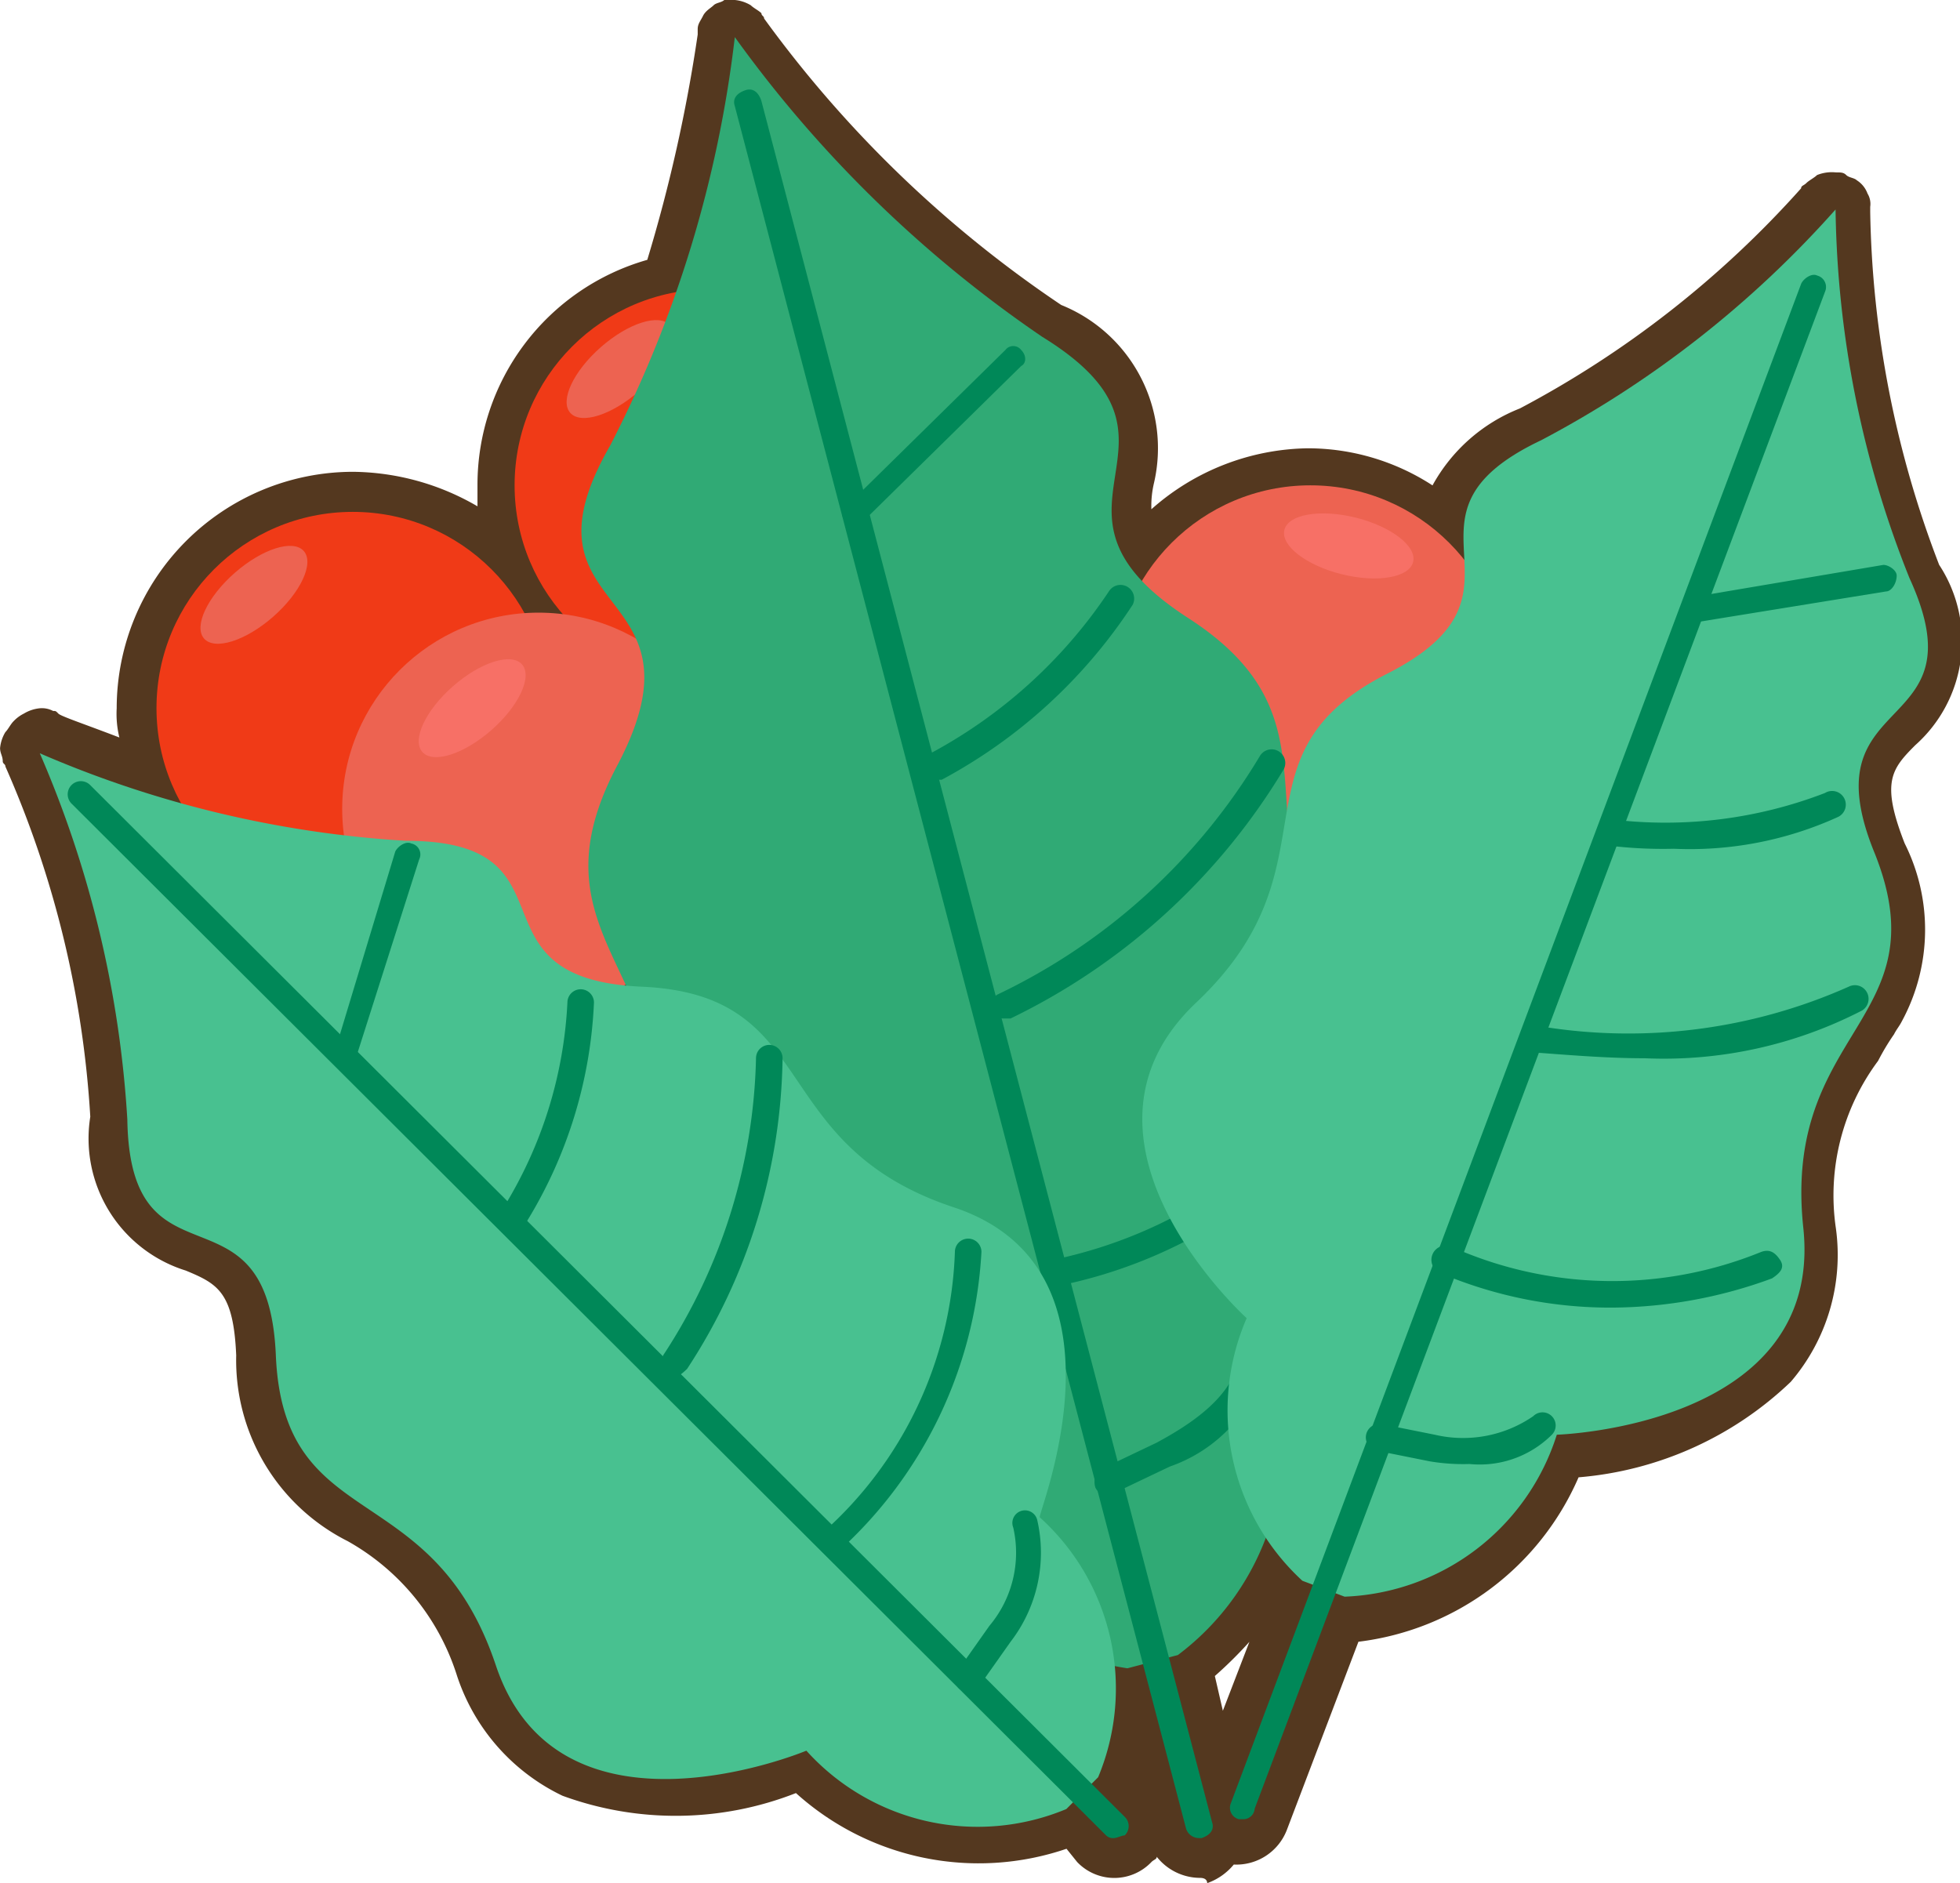 <svg xmlns="http://www.w3.org/2000/svg" id="Emojis_coffee_leaves" width="27.831" height="26.742" viewBox="0 0 27.831 26.742">
    <defs>
        <style>
            .cls-2{fill:#f03a17}.cls-3{fill:#ed6351}.cls-5{fill:#008858}.cls-6{fill:#48c190}.cls-7{fill:#f77066}
        </style>
    </defs>
    <g id="Group_533">
        <g id="Group_532">
            <path id="Path_154" fill="#54381f" d="M19.625 31.967a.786.786 0 0 1-.6-.3c0 .038-.038.038-.075.075a.728.728 0 0 1-1.055 0l-.151-.188a3.871 3.871 0 0 1-3.842-.791 4.675 4.675 0 0 1-3.315.038 2.888 2.888 0 0 1-1.507-1.733 3.341 3.341 0 0 0-1.544-1.883 2.876 2.876 0 0 1-1.582-2.637c-.038-.9-.264-1.017-.716-1.205a1.964 1.964 0 0 1-1.356-2.185 14.429 14.429 0 0 0-1.205-4.972c0-.038-.038-.038-.038-.075 0-.075-.038-.113-.038-.188a.535.535 0 0 1 .075-.226c.038-.038.075-.113.113-.151a.52.52 0 0 1 .151-.113.535.535 0 0 1 .226-.075.34.34 0 0 1 .188.038c.038 0 .038 0 .075.038s.377.151.866.339a1.412 1.412 0 0 1-.038-.414A3.36 3.36 0 0 1 7.61 12a3.568 3.568 0 0 1 1.77.49v-.3a3.322 3.322 0 0 1 2.411-3.2 22.016 22.016 0 0 0 .716-3.2v-.076c0-.075.038-.113.075-.188s.113-.113.151-.151.113-.038.151-.075h.151a.535.535 0 0 1 .226.075c.038.038.113.075.151.113 0 .038.038.038.038.075a16.715 16.715 0 0 0 4.219 4.068 2.193 2.193 0 0 1 1.318 2.524 1.413 1.413 0 0 0-.038.377 3.415 3.415 0 0 1 2.222-.866 3.251 3.251 0 0 1 1.77.527 2.431 2.431 0 0 1 1.241-1.093 14.321 14.321 0 0 0 3.993-3.126c0-.038.038-.038.075-.075s.113-.075.151-.113a.558.558 0 0 1 .264-.038c.075 0 .113 0 .151.038.038.038.113.038.151.075a.376.376 0 0 1 .151.188.282.282 0 0 1 .038.188v.075a14.586 14.586 0 0 0 .979 5.009 1.976 1.976 0 0 1-.339 2.561c-.339.339-.49.527-.151 1.394a2.732 2.732 0 0 1-.038 2.524c-.038.075-.075.113-.113.188a3.312 3.312 0 0 0-.226.377 3.2 3.2 0 0 0-.6 2.373 2.768 2.768 0 0 1-.64 2.185 4.942 4.942 0 0 1-3.013 1.356 3.924 3.924 0 0 1-3.126 2.335l-1.017 2.674a.768.768 0 0 1-.753.49.861.861 0 0 1-.377.264c-.004-.075-.08-.075-.117-.075zm-5.612-2.411a.484.484 0 0 1 .377.151 2.78 2.78 0 0 0 2.976.791l.038-.038c.038-.038.113-.075.151-.113s.075-.113.113-.151l.038-.038a2.4 2.4 0 0 0 .113-1.205.49.49 0 0 1 .188-.49.593.593 0 0 1 .49-.151h.113l.075-.038c.075 0 .113-.038.188 0a.288.288 0 0 1 .188-.075h.075a2.952 2.952 0 0 0 .942-1.318.641.641 0 0 1 .49-.377.506.506 0 0 1 .527.264 3.367 3.367 0 0 0 .339.452h.038c.075.038.113.038.151.075a.34.34 0 0 1 .188.038h.038a2.732 2.732 0 0 0 2.373-1.959.58.58 0 0 1 .49-.339 4.209 4.209 0 0 0 2.561-.979 1.726 1.726 0 0 0 .377-1.318 4.346 4.346 0 0 1 .791-3.089 3.312 3.312 0 0 0 .226-.377v-.038a.037.037 0 0 1 .033-.034 1.693 1.693 0 0 0 0-1.62 2.138 2.138 0 0 1 .377-2.6c.339-.339.49-.527.113-1.318a14.058 14.058 0 0 1-1.017-4.143A14.685 14.685 0 0 1 24.71 12c-.791.377-.791.6-.753 1.092v.075a.617.617 0 0 1-.377.565.593.593 0 0 1-.64-.188 2.217 2.217 0 0 0-3.616.226.53.53 0 0 1-.866.075 2.053 2.053 0 0 1-.527-1.959c.075-.527.113-.829-.791-1.394a15.764 15.764 0 0 1-3.73-3.309 23.976 23.976 0 0 1-.64 2.448.583.583 0 0 1-.452.377 2.223 2.223 0 0 0-1.846 2.185A2.164 2.164 0 0 0 11 13.624a.57.57 0 0 1 .075.64.588.588 0 0 1-.565.3 1.815 1.815 0 0 0-.452 0 .6.6 0 0 1-.527-.3 2.157 2.157 0 0 0-1.921-1.13 2.226 2.226 0 0 0-2.222 2.222 2 2 0 0 0 .264 1.055.65.65 0 0 1-.038.64.536.536 0 0 1-.6.188c-.3-.075-.6-.188-.829-.264a14.163 14.163 0 0 1 .829 4.181c0 .9.226.979.678 1.168a2.078 2.078 0 0 1 1.428 2.185 1.887 1.887 0 0 0 1.092 1.77 4.369 4.369 0 0 1 2 2.486 1.66 1.66 0 0 0 .866 1.055 4.053 4.053 0 0 0 2.75-.188c.034-.076.109-.076.185-.076zm5.838-.452l.113.49.377-.979a5.882 5.882 0 0 1-.49.485zm-8.362-9.266h-.075a.584.584 0 0 1-.188-1.092l.264.49-.264-.49a.63.63 0 0 1 .452-.038.535.535 0 0 1 .339.3l-.49.226.49-.226v.038a.516.516 0 0 1-.075.565.493.493 0 0 1-.453.228z" transform="translate(-2.6 -5.3)"/>
        </g>
    </g>
    <g id="Group_620" transform="translate(.565 .527)">
        <g id="Group_536" transform="translate(6.742 3.578)">
            <g id="Group_535">
                <g id="Group_534">
                    <circle id="Ellipse_46" cx="2.787" cy="2.787" r="2.787" class="cls-2"/>
                </g>
            </g>
        </g>
        <g id="Group_538" transform="translate(7.259 3.781)">
            <g id="Group_537">
                <ellipse id="Ellipse_47" cx=".942" cy=".414" class="cls-3" rx=".942" ry=".414" transform="rotate(-41.282 1.65 .622)"/>
            </g>
        </g>
        <g id="Group_541" transform="translate(1.657 6.742)">
            <g id="Group_540">
                <g id="Group_539">
                    <circle id="Ellipse_48" cx="2.787" cy="2.787" r="2.787" class="cls-2"/>
                </g>
            </g>
        </g>
        <g id="Group_544" transform="translate(4.294 8.173)">
            <g id="Group_543">
                <g id="Group_542">
                    <circle id="Ellipse_49" cx="2.787" cy="2.787" r="2.787" class="cls-3"/>
                </g>
            </g>
        </g>
        <g id="Group_547" transform="translate(15.255 6.365)">
            <g id="Group_546">
                <g id="Group_545">
                    <circle id="Ellipse_50" cx="2.787" cy="2.787" r="2.787" class="cls-3"/>
                </g>
            </g>
        </g>
        <g id="Group_569" transform="translate(7.69)">
            <g id="Group_550">
                <g id="Group_549">
                    <g id="Group_548">
                        <path id="Path_155" fill="#30aa75" d="M26.695 6.7a16.933 16.933 0 0 1-1.77 5.8c-1.431 2.486 1.469 1.921.113 4.52-1.394 2.6 1.168 2.976.49 6.139s3.616 3.729 3.616 3.729a3.753 3.753 0 0 0 3.126 2.976l.716-.188A3.724 3.724 0 0 0 34.3 25.57s3.465-2.561 1.356-5.009-.075-4.03-2.524-5.612.377-2.486-2.072-3.993A17.517 17.517 0 0 1 26.695 6.7" transform="translate(-24.516 -6.7)"/>
                    </g>
                </g>
            </g>
            <g id="Group_553" transform="translate(2.169 .744)">
                <g id="Group_552">
                    <g id="Group_551">
                        <path id="Path_156" d="M36.875 33.505a.192.192 0 0 1-.188-.151L30.284 8.91c-.038-.113.038-.188.151-.226s.188.038.226.151l6.4 24.445c.038.113-.038.188-.151.226z" class="cls-5" transform="translate(-30.274 -8.674)"/>
                    </g>
                </g>
            </g>
            <g id="Group_556" transform="translate(3.704 4.388)">
                <g id="Group_555">
                    <g id="Group_554">
                        <path id="Path_157" d="M34.519 20.892a.138.138 0 0 1-.113-.038c-.075-.075-.075-.188 0-.226l2.26-2.222a.141.141 0 0 1 .226 0c.075.075.075.188 0 .226l-2.26 2.222c-.037.001-.075.038-.113.038z" class="cls-5" transform="translate(-34.35 -18.35)"/>
                    </g>
                </g>
            </g>
            <g id="Group_559" transform="translate(4.793 7.782)">
                <g id="Group_558">
                    <g id="Group_557">
                        <path id="Path_158" d="M37.413 30.125a.2.2 0 0 1-.151-.075.2.2 0 0 1 .075-.264 7.031 7.031 0 0 0 2.6-2.335.194.194 0 0 1 .339.188 7.415 7.415 0 0 1-2.712 2.486z" class="cls-5" transform="translate(-37.24 -27.361)"/>
                    </g>
                </g>
            </g>
            <g id="Group_562" transform="translate(5.81 10.117)">
                <g id="Group_561">
                    <g id="Group_560">
                        <path id="Path_159" d="M40.113 37.38a.2.2 0 0 1-.151-.075.2.2 0 0 1 .075-.264 8.706 8.706 0 0 0 3.729-3.39.194.194 0 0 1 .339.188 9.2 9.2 0 0 1-3.88 3.541z" class="cls-5" transform="translate(-39.94 -33.561)"/>
                    </g>
                </g>
            </g>
            <g id="Group_565" transform="translate(6.538 14.46)">
                <g id="Group_564">
                    <g id="Group_563">
                        <path id="Path_160" d="M42.072 48.371a.25.25 0 0 1-.188-.151c-.038-.113.038-.188.151-.226a6.645 6.645 0 0 0 4.181-2.825.188.188 0 1 1 .3.226 6.931 6.931 0 0 1-4.445 2.976z" class="cls-5" transform="translate(-41.874 -45.091)"/>
                    </g>
                </g>
            </g>
            <g id="Group_568" transform="translate(7.286 18.634)">
                <g id="Group_567">
                    <g id="Group_566">
                        <path id="Path_161" d="M44.064 58.255a.207.207 0 0 1-.188-.113.233.233 0 0 1 .075-.264l.791-.377c.49-.264 1.055-.64 1.168-1.168a.192.192 0 0 1 .377.075 2.143 2.143 0 0 1-1.356 1.431l-.791.377c-.001.039-.04.039-.076.039z" class="cls-5" transform="translate(-43.861 -56.174)"/>
                    </g>
                </g>
            </g>
        </g>
        <g id="Group_591" transform="translate(15.656 2.448)">
            <g id="Group_572">
                <g id="Group_571">
                    <g id="Group_570">
                        <path id="Path_162" d="M55.51 13.2a14.848 14.848 0 0 1-4.181 3.277c-2.3 1.092.113 2.147-2.185 3.315s-.64 2.712-2.712 4.67.716 4.482.716 4.482a3.289 3.289 0 0 0 .791 3.729l.6.226a3.293 3.293 0 0 0 3.013-2.3s3.8-.113 3.5-2.938 1.959-2.938 1.017-5.311c-.979-2.373 1.544-1.62.49-3.917A14.569 14.569 0 0 1 55.51 13.2" class="cls-6" transform="translate(-45.667 -13.2)"/>
                    </g>
                </g>
            </g>
            <g id="Group_575" transform="translate(1.241 .932)">
                <g id="Group_574">
                    <g id="Group_573">
                        <path id="Path_163" d="M49.165 37.6h-.075a.168.168 0 0 1-.113-.226l8.1-21.582c.038-.075.151-.151.226-.113a.168.168 0 0 1 .113.226l-8.1 21.545a.162.162 0 0 1-.151.15z" class="cls-5" transform="translate(-48.962 -15.673)"/>
                    </g>
                </g>
            </g>
            <g id="Group_578" transform="translate(7.772 5.047)">
                <g id="Group_577">
                    <g id="Group_576">
                        <path id="Path_164" d="M69.05 26.6l-2.674.452a1.114 1.114 0 0 1-.075.377l2.787-.452c.075 0 .151-.113.151-.226-.001-.076-.114-.151-.189-.151z" class="cls-5" transform="translate(-66.3 -26.6)"/>
                    </g>
                </g>
            </g>
            <g id="Group_581" transform="translate(6.491 8.272)">
                <g id="Group_580">
                    <g id="Group_579">
                        <path id="Path_165" d="M63.955 35.967a6.384 6.384 0 0 1-.866-.038.188.188 0 1 1 0-.377 6.3 6.3 0 0 0 3.013-.377.194.194 0 1 1 .188.339 5.073 5.073 0 0 1-2.335.453z" class="cls-5" transform="translate(-62.9 -35.161)"/>
                    </g>
                </g>
            </g>
            <g id="Group_584" transform="translate(5.474 11.021)">
                <g id="Group_583">
                    <g id="Group_582">
                        <path id="Path_166" d="M61.857 43.493c-.49 0-.979-.038-1.469-.075a.188.188 0 1 1 0-.377 7.689 7.689 0 0 0 4.369-.565.194.194 0 0 1 .188.339 6.138 6.138 0 0 1-3.088.678z" class="cls-5" transform="translate(-60.2 -42.461)"/>
                    </g>
                </g>
            </g>
            <g id="Group_587" transform="translate(4.104 14.713)">
                <g id="Group_586">
                    <g id="Group_585">
                        <path id="Path_167" d="M59.138 53.143a6.178 6.178 0 0 1-2.448-.49.2.2 0 1 1 .151-.377 5.6 5.6 0 0 0 4.407.075c.113-.038.188 0 .264.113s0 .188-.113.264a6.662 6.662 0 0 1-2.261.415z" class="cls-5" transform="translate(-56.562 -52.262)"/>
                    </g>
                </g>
            </g>
            <g id="Group_590" transform="translate(3.167 17.081)">
                <g id="Group_589">
                    <g id="Group_588">
                        <path id="Path_168" d="M55.553 59.284a2.851 2.851 0 0 1-.565-.038l-.753-.151a.192.192 0 1 1 .075-.377l.753.151a1.756 1.756 0 0 0 1.394-.264.186.186 0 0 1 .264.264 1.452 1.452 0 0 1-1.168.415z" class="cls-5" transform="translate(-54.074 -58.55)"/>
                    </g>
                </g>
            </g>
        </g>
        <g id="Group_613" transform="translate(0 10.17)">
            <g id="Group_594">
                <g id="Group_593">
                    <g id="Group_592">
                        <path id="Path_169" d="M17.057 40.141c-2.674-.9-1.846-3.013-4.407-3.126s-.829-2.072-3.352-2.072A15.365 15.365 0 0 1 4.1 33.7l.188.188a.037.037 0 0 0 .038.038L4.1 33.7a15.365 15.365 0 0 1 1.243 5.2c.038 2.524 2 .791 2.109 3.352s2.222 1.695 3.126 4.407c.9 2.674 4.407 1.205 4.407 1.205a3.274 3.274 0 0 0 3.691.829l.452-.452a3.274 3.274 0 0 0-.829-3.691c-.037-.04 1.432-3.543-1.242-4.409z" class="cls-6" transform="translate(-4.1 -33.7)"/>
                    </g>
                </g>
            </g>
            <g id="Group_597" transform="translate(.395 .395)">
                <g id="Group_596">
                    <g id="Group_595">
                        <path id="Path_170" d="M20.009 49.76a.138.138 0 0 1-.113-.038L5.206 35.07a.186.186 0 0 1 .264-.264l14.69 14.652a.182.182 0 0 1 0 .264c-.038 0-.113.038-.151.038z" class="cls-5" transform="translate(-5.15 -34.75)"/>
                    </g>
                </g>
            </g>
            <g id="Group_600" transform="translate(4.167 1.271)">
                <g id="Group_599">
                    <g id="Group_598">
                        <path id="Path_171" d="M15.327 40.285h-.037a.158.158 0 0 1-.113-.226l.866-2.863c.038-.075.151-.151.226-.113a.158.158 0 0 1 .113.226l-.9 2.825a.162.162 0 0 1-.155.151z" class="cls-5" transform="translate(-15.162 -37.073)"/>
                    </g>
                </g>
            </g>
            <g id="Group_603" transform="translate(6.577 3.352)">
                <g id="Group_602">
                    <g id="Group_601">
                        <path id="Path_172" d="M21.726 45.99c-.038 0-.075 0-.075-.038a.216.216 0 0 1-.075-.264 6.1 6.1 0 0 0 .9-2.9.188.188 0 0 1 .377 0 6.472 6.472 0 0 1-.942 3.089.207.207 0 0 1-.185.113z" class="cls-5" transform="translate(-21.561 -42.6)"/>
                    </g>
                </g>
            </g>
            <g id="Group_606" transform="translate(8.837 4.143)">
                <g id="Group_605">
                    <g id="Group_604">
                        <path id="Path_173" d="M27.726 49.408c-.038 0-.075 0-.075-.038a.216.216 0 0 1-.075-.264 7.984 7.984 0 0 0 1.318-4.219.188.188 0 0 1 .377 0 8.231 8.231 0 0 1-1.356 4.413c-.076.07-.115.108-.189.108z" class="cls-5" transform="translate(-27.561 -44.7)"/>
                    </g>
                </g>
            </g>
            <g id="Group_609" transform="translate(11.055 6.893)">
                <g id="Group_608">
                    <g id="Group_607">
                        <path id="Path_174" d="M33.657 56.52a.286.286 0 0 1-.151-.075.182.182 0 0 1 0-.264 5.583 5.583 0 0 0 1.883-3.993.188.188 0 0 1 .377 0 6.182 6.182 0 0 1-2.034 4.256.081.081 0 0 1-.075.076z" class="cls-5" transform="translate(-33.45 -52)"/>
                    </g>
                </g>
            </g>
            <g id="Group_612" transform="translate(12.991 10.758)">
                <g id="Group_611">
                    <g id="Group_610">
                        <path id="Path_175" d="M38.783 64.838a.138.138 0 0 1-.113-.038.186.186 0 0 1-.038-.264l.452-.64a1.612 1.612 0 0 0 .339-1.394.179.179 0 1 1 .339-.113 2.072 2.072 0 0 1-.377 1.733l-.452.64a.2.2 0 0 1-.15.076z" class="cls-5" transform="translate(-38.591 -62.263)"/>
                    </g>
                </g>
            </g>
        </g>
        <g id="Group_615" transform="translate(2.06 6.987)">
            <g id="Group_614">
                <ellipse id="Ellipse_51" cx=".942" cy=".414" class="cls-3" rx=".942" ry=".414" transform="rotate(-41.282 1.65 .622)"/>
            </g>
        </g>
        <g id="Group_617" transform="translate(5.159 8.597)">
            <g id="Group_616">
                <ellipse id="Ellipse_52" cx=".942" cy=".414" class="cls-7" rx=".942" ry=".414" transform="rotate(-41.282 1.65 .622)"/>
            </g>
        </g>
        <g id="Group_619" transform="translate(17.572 6.595)">
            <g id="Group_618">
                <ellipse id="Ellipse_53" cx=".414" cy=".942" class="cls-7" rx=".414" ry=".942" transform="rotate(-76 .515 .402)"/>
            </g>
        </g>
    </g>
</svg>
